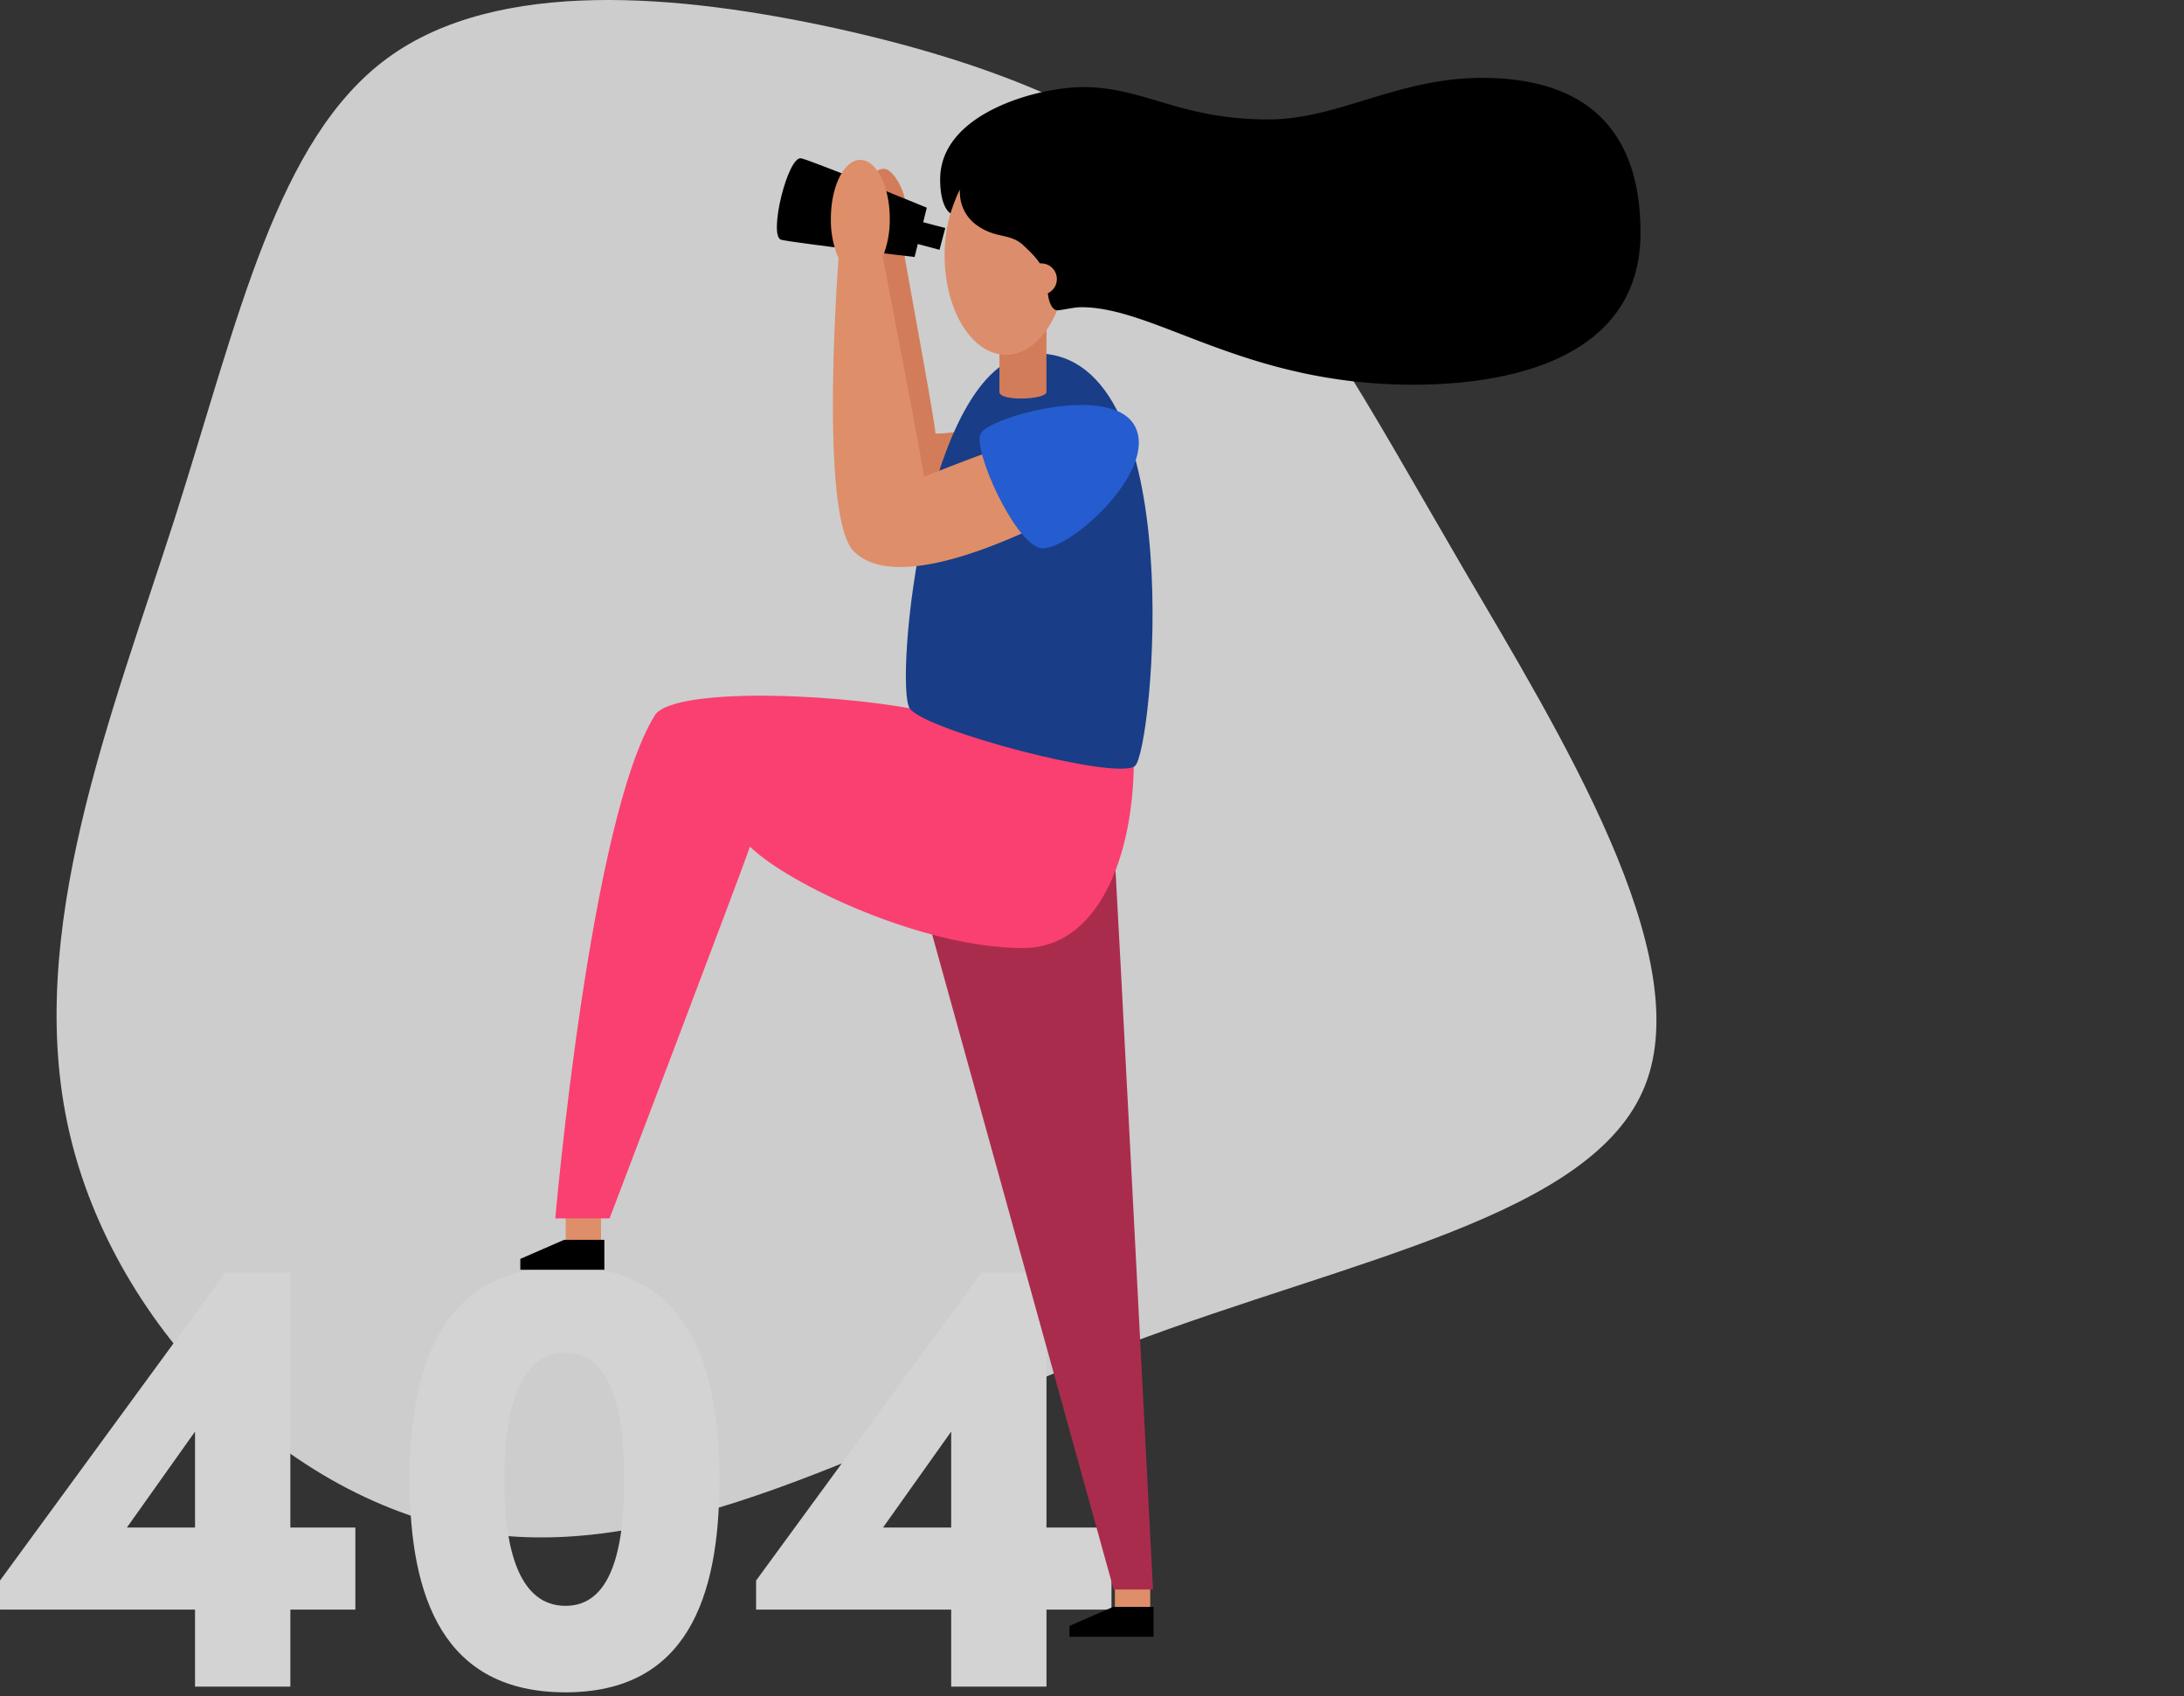 <svg xmlns="http://www.w3.org/2000/svg" id="svg50" version="1.1" viewBox="0 0 1051.429 816.371">
  <rect x="0" y="0" width="1051.429" height="816.371" fill="#333333" stroke="none"/>
  <defs id="defs4">
    <style id="style2">
      .cls-2{fill:#d3d3d3}.cls-3{fill:#de8e68}.cls-6{fill:#d37c59}.cls-9{fill:#dc8e6c}
    </style>
  </defs>
  <g id="Layer_2" data-name="Layer 2" transform="translate(-246.754 -.029)">
    <g id="vector">
      <path id="path8" fill="#f3f3f3" fill-opacity="1" d="M828.864 94.67c45 40.43 74.45 96.84 121.73 177.92 47.5 81.08 113 186.82 88.16 249.86-24.84 63.04-140.46 83.36-249.63 124.7-109.17 41.34-211.95 103.46-306.5 91.35-94.55-12.11-180.87-98.43-202.58-193.9-21.93-95.7 20.55-200.53 51.15-296 30.38-95.46 48.88-181.6 102.09-220.6s141.15-30.62 215.61-14.41c74.45 16.41 134.97 40.66 179.97 81.08z" opacity=".8"/>
      <path id="path10" d="M417.834 774.78h-31.3v37.07h-45.89v-37.07h-93.89v-14l108.48-148.26h31.3v122.76h31.3zm-77.19-39.5v-46.19l-32.81 46.19z" class="cls-2"/>
      <path id="path12" d="M443.964 712.49c0-57.43 16.71-102.71 75-102.71 58 0 74.14 45.28 74.14 102.71 0 57.13-16.1 102.1-74.14 102.1-58.29 0-75-44.97-75-102.1zm103.31 0c0-34.64-6.69-61.38-28.26-61.38-21.88 0-29.47 26.74-29.47 61.38 0 34.33 7.59 60.47 29.47 60.47 21.57.04 28.26-26.14 28.26-60.47z" class="cls-2"/>
      <path id="path14" d="M781.854 774.78h-31.3v37.07h-45.88v-37.07h-93.92v-14l108.5-148.26h31.3v122.76h31.3zm-77.18-39.5v-46.19l-32.82 46.19z" class="cls-2"/>
      <path id="rect16" d="M-800.504-775.7h17.01v14.4h-17.01z" class="cls-3" transform="scale(-1)"/>
      <path id="polygon18" d="M555.35 787.85h-40.47v-5.24l21.05-9.16h19.42z" transform="translate(246.754)"/>
      <path id="rect20" d="M-536.104-599.05h17.01v14.4h-17.01z" class="cls-3" transform="scale(-1)"/>
      <path id="polygon22" d="M290.95 611.2h-40.46v-5.23l21.05-9.17h19.41z" transform="translate(246.754)"/>
      <path id="path24" fill="#aa2c4c" fill-opacity="1" d="M782.904 404.21c.86 8.18 18.93 360.89 18.93 360.89h-18.93l-92.05-332.1z"/>
      <path id="path26" fill="#fa4070" fill-opacity="1" d="M792.624 365.35c0 47.9-17.61 91-53.26 91-48.94 0-113.73-31.2-131.56-48.81-4.45 13.16-67.57 178.92-67.57 178.92h-26.14s16.75-193 48.15-242.5c10.33-13.76 94.63-10.32 137.22 0s93.16 21.39 93.16 21.39z"/>
      <path id="path28" d="M666.214 86.26a6.15 6.15 0 0 1 6.54-4.92c3.83.27 10.09 10.39 10.09 18.58 0 8.19-2.31 11.27-1.61 17.22.7 5.95 15.85 86.63 15.85 91.55 3.82.27 17.49-1.64 17.49-1.64l-9.57 38.54h-27.86l-18-155.23z" class="cls-6"/>
      <path id="path30" d="m692.934 100-5.87 23.72s-57.91-6.73-64.23-8.29c-6.32-1.56 3.2-40.78 9.69-39.18 6.49 1.6 60.41 23.75 60.41 23.75z"/>
      <path id="path32" fill="#193d87" fill-opacity="1" d="M745.994 170.17c74.08 0 55.81 191.39 47.16 198.55-8.65 7.16-100.75-17-108.4-27.66-7.65-10.66 6.91-170.89 61.24-170.89z"/>
      <path id="path34" d="M719.554 218.76c-4.07 1.38-27.94 10.69-27.94 10.69-.4-4.8-18.75-100-19.88-105.83a47.62 47.62 0 0 0 3.37-18.3c0-15.63-6.35-28.32-14.18-28.32s-14.17 12.69-14.17 28.32a46.85 46.85 0 0 0 3.7 19.06c-.88 11.9-8.78 124.89 7.34 141 17 17 58.33 1.67 83.45-9.75 5.38-1.86-1.95-42.21-21.69-36.87z" class="cls-3"/>
      <path id="rect36" d="M691.002-73.987h15.5v10.83h-15.5z" transform="rotate(14.87)"/>
      <path id="path38" fill="#255ccf" fill-opacity="1" d="M793.204 205.33c11.29 21.92-33.42 61.41-45.79 58.47-12.37-2.94-32.32-47.08-28.59-55 3.73-7.92 63.4-24.8 74.38-3.47z"/>
      <path id="path40" d="M750.534 188.72c0 3.71-22.63 4.65-22.63 0V146h22.63z" class="cls-6"/>
      <ellipse id="ellipse42" cx="731.044" cy="123.03" class="cls-9" rx="29.54" ry="47.77"/>
      <path id="path44" d="M708.914 91.38a19.38 19.38 0 0 0 8.75 17.5c8.81 6 15.09 3.35 21.55 9 3.41 3.41 11.76 10 11.84 20.18 0 7.53 2.47 11.33 4.64 11.33 2.17 0 7.89-1.5 11.57-1.5 36.14 0 78.58 37.31 160 37.31 42.53 0 109.27-10.73 109.27-73.19 0-33.73-12.14-74.49-76.31-74.49-40.75 0-69.3 20-102.78 20-43 0-59.58-15.57-89.29-15.57-21.16 0-68.78 12.26-68.78 44.38 0 12.2 3.82 15.74 5 16.37.38-1.34 2.71-8.26 4.54-11.32z"/>
      <circle id="circle46" cx="748.014" cy="134.34" r="7.54" class="cls-9"/>
    </g>
  </g>
</svg>
